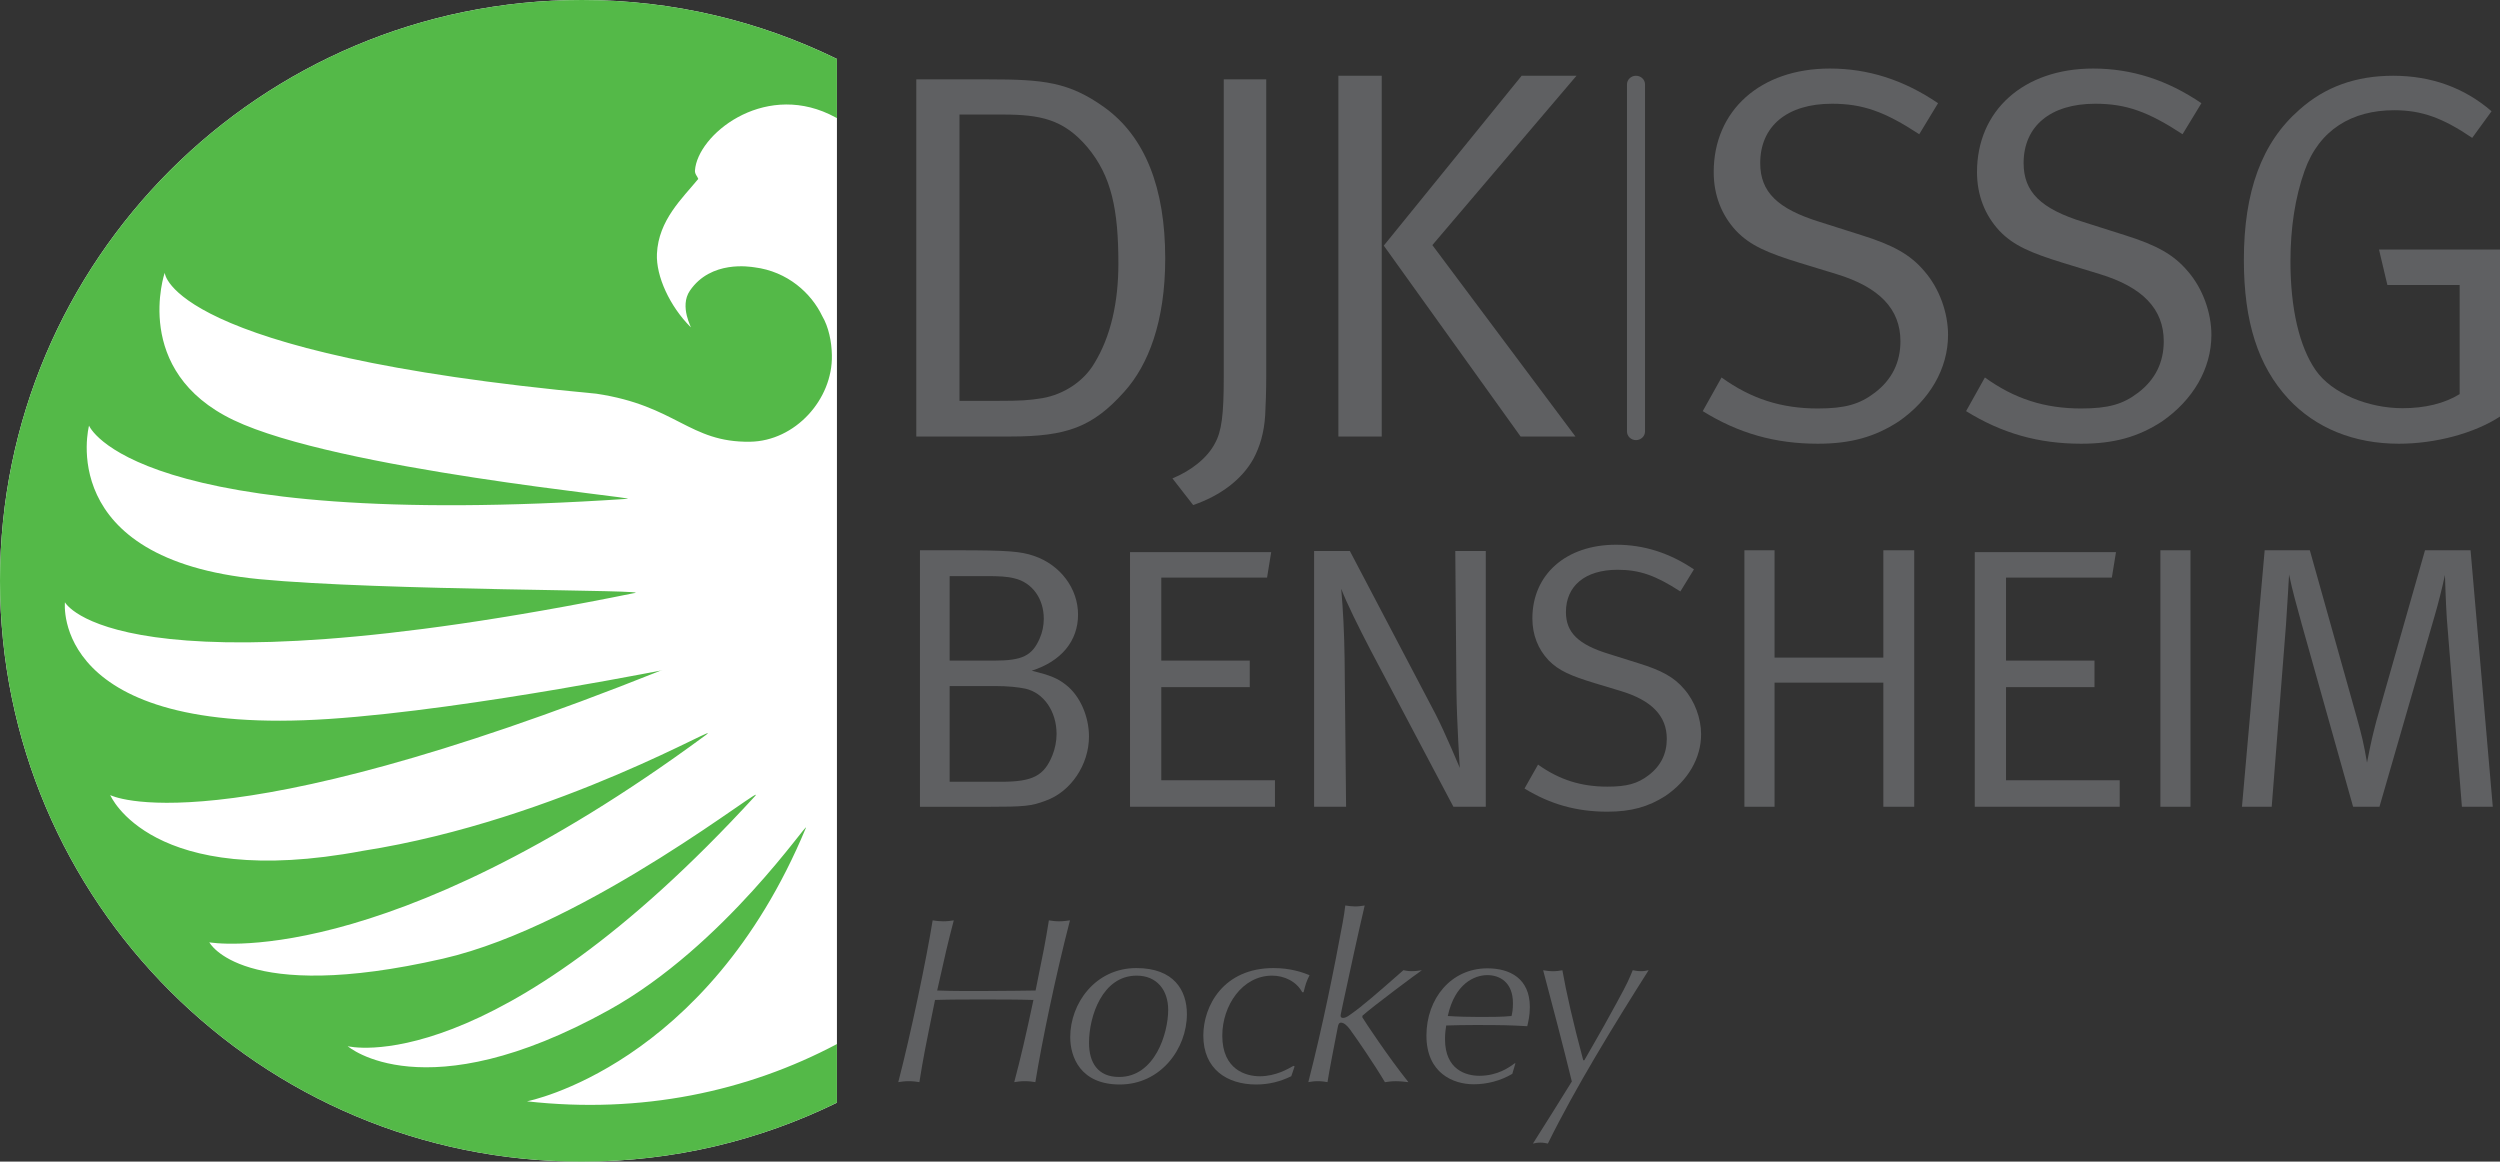 <?xml version="1.0" encoding="utf-8"?>
<svg width="693px" height="322px" viewBox="0 0 693 322" version="1.1" xmlns="http://www.w3.org/2000/svg" xmlns:xlink="http://www.w3.org/1999/xlink">
    <rect x="0" y="0" width="693" height="322" fill="#333333" stroke="none"/>
    <g id="Hessen" stroke="none" stroke-width="1" fill="none" fill-rule="evenodd">
        <g id="124-ssg" transform="translate(0, -186)" fill-rule="nonzero">
            <g id="Group" transform="translate(0, 186)">
                <path d="M232,16.337 C210.61,5.888 186.721,0 161.297,0 C72.214,0 6.9281183e-14,72.076 6.9281183e-14,161 C6.9281183e-14,249.912 72.214,322 161.297,322 C186.721,322 210.61,316.124 232,305.663 L232,16.337 Z" id="Path" fill="#FFFFFF"></path>
                <path d="M146.074,305.286 C146.074,305.286 195.838,295.736 223.371,229.536 C224.577,226.616 200.92,262.186 168.744,280.007 C117.542,308.376 96.383,290.007 96.383,290.007 C96.383,290.007 136.348,300.225 209.22,220.765 C214.047,215.51 163.332,256.469 122.746,265.75 C66.973,278.499 58.027,261.213 58.027,261.213 C58.027,261.213 105.756,269.972 195.485,203.881 C202.712,198.565 155.142,227.322 100.527,235.862 C41.744,246.919 30.556,220.4 30.556,220.4 C30.556,220.4 59.197,235.399 183.053,185.926 C190.743,184.271 131.083,196.643 91.203,199.295 C13.931,204.44 18.002,166.949 18.002,166.949 C18.002,166.949 31.994,193.565 175.557,164.455 C184.186,163.433 105.634,163.81 71.824,160.538 C14.857,155.015 24.681,117.986 24.681,117.986 C24.681,117.986 36.479,147.473 173.912,138.276 C177.836,138.009 93.373,130.15 64.731,116.441 C36.357,102.865 45.657,75.604 45.657,75.604 C45.657,75.604 46.619,98.108 165.282,109.13 C187.501,112.438 190.987,122.681 207.892,122.45 C220.409,122.28 230.854,110.723 230.598,98.486 C230.537,94.702 229.709,90.639 227.905,87.586 C224.931,81.358 218.398,75.251 209.099,74.095 C207.965,73.949 197.069,72.039 191.231,80.591 C188.22,85.007 191.889,91.114 191.45,90.688 C185.649,84.898 181.822,76.553 182.102,70.361 C182.529,61.006 189.147,54.985 193.559,49.596 C193.352,48.914 192.559,48.282 192.645,47.236 C193.352,37.431 211.219,22.918 229.867,31.653 C230.537,31.969 231.281,32.37 232,32.735 L232,16.337 C210.61,5.888 186.721,1.38296795e-13 161.297,1.38296795e-13 C72.214,1.38296795e-13 0,72.076 0,161 C0,249.912 72.214,322 161.297,322 C186.721,322 210.61,316.124 232,305.663 L232,289.411 C207.112,302.609 177.727,308.85 146.074,305.286 Z" id="Path" fill="#54B948"></path>
            </g>
            <path d="M254,208 L273.988,208 C289.307,208 296.3,208.732 306.08,215.713 C317.462,223.865 323,238.132 323,257.646 C323,275.123 318.33,287.205 311.618,294.625 C302.865,304.388 295.713,307 280.113,307 L254,307 L254,208 Z M265.969,217.763 L265.969,297.115 L276.617,297.115 C283.035,297.115 285.224,296.968 288.867,296.382 C294.845,295.369 300.383,291.72 303.305,286.778 C307.975,279.211 310.017,269.594 310.017,259.111 C310.017,244.112 308.122,234.8 301.41,226.782 C294.845,219.069 288.427,217.751 277.925,217.751 L265.969,217.751 L265.969,217.763 Z" id="Shape" fill="#5F6062"></path>
            <path d="M339.222,208 L351,208 L351,290.486 C351,294.252 350.855,298.456 350.711,301.068 C350.422,305.855 349.278,309.768 347.411,313.243 C344.256,318.892 338.355,323.388 330.744,326 L325,318.613 C330.311,316.438 334.767,312.817 336.778,308.893 C338.644,305.564 339.222,300.923 339.222,290.777 L339.222,208 L339.222,208 Z" id="Path" fill="#5F6062"></path>
            <path d="M371,207 L383.011,207 L383.011,307 L371,307 L371,207 Z M421.798,207 L437,207 L397.048,253.94 L436.709,307 L421.507,307 L383.581,254.086 L421.798,207 Z" id="Shape" fill="#5F6062"></path>
            <path d="M537.229,214.609 L532.015,223.204 C522.45,216.941 516.361,214.755 507.805,214.755 C495.335,214.755 487.934,221.019 487.934,231.214 C487.934,239.223 492.722,243.887 504.463,247.525 L515.924,251.164 C524.771,253.935 529.548,256.548 533.473,261.212 C537.533,265.876 540,272.579 540,278.843 C540,288.171 534.92,296.913 526.23,302.883 C519.703,307.108 513.031,309 503.903,309 C492.005,309 481.857,306.082 472,299.965 L477.214,290.637 C485.478,296.607 493.889,299.232 503.891,299.232 C511.427,299.232 515.486,298.073 519.691,294.861 C524.48,291.223 526.801,286.413 526.801,280.589 C526.801,271.7 521.004,265.583 508.972,261.945 L498.969,258.892 C489.975,256.121 485.187,254.082 481.273,250.004 C477.214,245.633 475.038,240.102 475.038,233.692 C475.038,216.648 487.946,205 507.234,205 C517.941,205 527.798,208.199 537.229,214.609 Z" id="Path" fill="#5F6062"></path>
            <path d="M610.229,214.609 L605.004,223.204 C595.441,216.941 589.353,214.755 580.798,214.755 C568.331,214.755 560.943,221.019 560.943,231.214 C560.943,239.223 565.731,243.887 577.469,247.525 L588.928,251.164 C597.774,253.935 602.55,256.548 606.475,261.212 C610.533,265.876 613,272.579 613,278.843 C613,288.171 607.921,296.913 599.22,302.883 C592.695,307.108 586.024,309 576.898,309 C565.014,309 554.855,306.082 545,299.965 L550.213,290.637 C558.476,296.607 566.885,299.232 576.886,299.232 C584.42,299.232 588.478,298.073 592.683,294.861 C597.47,291.223 599.791,286.413 599.791,280.589 C599.791,271.7 593.995,265.583 581.953,261.945 L571.952,258.892 C562.96,256.121 558.172,254.082 554.259,250.004 C550.201,245.633 548.026,240.102 548.026,233.692 C548.026,216.648 560.931,205 580.215,205 C590.945,205 600.812,208.199 610.229,214.609 Z" id="Path" fill="#5F6062"></path>
            <path d="M690.663,216.834 L685.296,224.218 C677.167,218.713 671.362,216.555 663.658,216.555 C652.036,216.555 642.896,221.902 638.831,233.337 C636.215,240.709 634.912,249.112 634.912,258.509 C634.912,271.532 637.383,282.093 641.886,288.593 C646.389,295.104 656.551,299.154 665.983,299.154 C672.226,299.154 677.593,297.845 681.816,295.25 L681.816,265.009 L661.784,265.009 L659.459,255.175 L693,255.175 L693,301.47 C685.893,306.102 675.147,309 664.972,309 C652.486,309 641.886,304.659 634.34,296.559 C625.919,287.441 622,275.146 622,258.073 C622,239.121 626.941,225.528 637.395,216.409 C644.515,210.044 653.082,207 663.39,207 C673.966,207 683.106,210.322 690.663,216.834 Z" id="Path" fill="#5F6062"></path>
            <g id="Group" transform="translate(255, 337)" fill="#5F6062">
                <path d="M2.84217094e-14,1.536 L10.338,1.536 C24.535,1.536 27.969,1.85 31.622,3.096 C38.928,5.587 43.835,12.118 43.835,19.374 C43.835,26.727 39.135,32.326 31.001,34.914 C36.322,36.256 38.1,36.982 40.499,38.856 C44.359,41.868 46.867,47.564 46.867,53.163 C46.867,60.939 41.862,68.51 34.764,70.989 C30.904,72.44 29.126,72.646 18.484,72.646 L0.012,72.646 L0.012,1.536 L2.84217094e-14,1.536 Z M8.243,8.695 L8.243,32.12 L20.663,32.12 C28.383,32.12 31.099,30.778 33.193,26.001 C33.923,24.344 34.337,22.482 34.337,20.511 C34.337,14.911 31.099,10.461 26.204,9.324 C24.219,8.804 22.027,8.695 18.374,8.695 L8.243,8.695 Z M8.243,39.171 L8.243,65.704 L22.538,65.704 C31.305,65.704 34.435,64.047 36.736,58.351 C37.467,56.489 37.881,54.517 37.881,52.437 C37.881,46.221 34.337,41.033 29.223,39.896 C27.239,39.485 24.426,39.171 20.87,39.171 L8.243,39.171 Z" id="Shape"></path>
                <polygon id="Path" points="58.24 2.056 97.375 2.056 96.23 9.106 66.909 9.106 66.909 32.12 91.433 32.12 91.433 39.473 66.909 39.473 66.909 65.281 98.422 65.281 98.422 72.633 58.24 72.633"></polygon>
                <path d="M109.271,1.742 L119.183,1.742 L142.975,47.032 C145.581,52.111 149.66,61.858 149.66,61.858 C149.66,61.858 148.832,49.632 148.722,40.295 L148.406,1.742 L156.856,1.742 L156.856,72.633 L147.882,72.633 L124.918,29.206 C121.581,22.784 118.233,16.048 116.784,12.202 C117.307,18.213 117.624,24.429 117.721,31.479 L118.135,72.621 L109.271,72.621 L109.271,1.742 Z" id="Path"></path>
                <path d="M214.56,6.833 L210.798,12.952 C203.906,8.502 199.522,6.942 193.373,6.942 C184.399,6.942 179.078,11.404 179.078,18.66 C179.078,24.356 182.524,27.682 190.975,30.27 L199.218,32.858 C205.586,34.829 209.032,36.692 211.845,40.005 C214.767,43.319 216.545,48.096 216.545,52.546 C216.545,59.173 212.892,65.402 206.633,69.646 C201.933,72.658 197.136,74 190.561,74 C182.001,74 174.695,71.932 167.596,67.578 L171.346,60.951 C177.3,65.196 183.352,67.058 190.548,67.058 C195.979,67.058 198.901,66.236 201.921,63.95 C205.367,61.362 207.035,57.94 207.035,53.792 C207.035,47.467 202.859,43.113 194.201,40.525 L186.993,38.348 C180.527,36.377 177.081,34.926 174.256,32.024 C171.334,28.916 169.775,24.973 169.775,20.414 C169.775,8.284 179.066,0 192.947,0 C200.679,-0.012 207.778,2.262 214.56,6.833 Z" id="Path"></path>
                <polygon id="Path" points="228.551 1.536 236.904 1.536 236.904 31.286 267.065 31.286 267.065 1.536 275.625 1.536 275.625 72.633 267.065 72.633 267.065 38.228 236.904 38.228 236.904 72.633 228.551 72.633"></polygon>
                <polygon id="Path" points="292.416 2.056 331.551 2.056 330.406 9.106 301.073 9.106 301.073 32.12 325.597 32.12 325.597 39.473 301.073 39.473 301.073 65.281 332.586 65.281 332.586 72.633 292.404 72.633 292.404 2.056"></polygon>
                <polygon id="Path" points="343.861 1.536 352.202 1.536 352.202 72.633 343.861 72.633"></polygon>
                <path d="M372.768,1.536 L385.285,1.536 L398.326,47.975 C399.69,52.945 400.201,54.917 401.139,60.407 C402.284,54.396 402.807,52.425 403.745,48.797 L417.212,1.536 L429.839,1.536 L436,72.633 L427.44,72.633 L423.263,20.498 C422.959,15.939 422.74,8.369 422.74,8.369 C422.009,11.888 420.755,16.762 419.927,19.567 L404.585,72.633 L397.279,72.633 L383.081,22.155 C381.62,16.762 380.573,13.242 379.526,8.272 C379.526,8.272 379.002,17.705 378.686,22.059 L374.716,72.633 L366.473,72.633 L372.768,1.536 Z" id="Path"></path>
            </g>
            <path d="M453.494,308 C452.113,308 451,306.928 451,305.612 L451,209.388 C451,208.072 452.125,207 453.494,207 C454.875,207 456,208.072 456,209.388 L456,305.612 C455.987,306.928 454.875,308 453.494,308 Z" id="Path" fill="#5F6062"></path>
            <g id="Group" transform="translate(249, 437)" fill="#5F6062">
                <path d="M41.751,4.122 C42.542,4.255 43.589,4.389 44.575,4.389 C45.622,4.389 46.742,4.255 47.594,4.122 C43.65,19.313 39.767,38.031 38.002,48.967 C37.211,48.833 36.225,48.7 35.105,48.7 C33.985,48.7 32.999,48.833 32.147,48.967 C33.985,42.032 35.373,36.067 37.466,26.187 C33.06,26.053 27.935,26.053 23.2,26.053 C18.867,26.053 14.522,26.053 10.188,26.187 C7.364,40.068 6.963,42.032 5.855,48.967 C5.003,48.833 4.078,48.7 2.958,48.7 C1.838,48.7 0.791,48.833 0,48.967 C3.42,35.873 7.827,14.791 9.531,4.122 C10.322,4.255 11.442,4.389 12.428,4.389 C13.548,4.389 14.595,4.255 15.386,4.122 C13.548,11.19 13.28,12.439 10.785,23.568 C15.654,23.762 20.316,23.701 24.259,23.701 C31.027,23.641 35.3,23.641 38.063,23.568 C40.242,12.899 40.765,10.281 41.751,4.122 Z" id="Path"></path>
                <path d="M66.01,17.349 C76.393,17.349 80.008,23.507 80.008,30.115 C80.008,39.741 72.717,49.621 61.409,49.621 C50.564,49.621 47.667,42.093 47.667,36.467 C47.679,27.108 54.641,17.349 66.01,17.349 Z M61.214,47.536 C71.135,47.536 74.823,35.425 74.823,28.939 C74.823,23.507 71.731,19.446 66.083,19.446 C56.552,19.446 52.876,30.769 52.876,38.043 C52.864,43.535 55.299,47.536 61.214,47.536 Z" id="Shape"></path>
                <path d="M108.942,47.33 C105.85,48.833 102.698,49.621 99.216,49.621 C91.134,49.621 84.561,45.366 84.561,36.067 C84.561,27.823 90.148,17.349 104.012,17.349 C108.747,17.349 112.034,18.525 114.006,19.313 C113.081,21.216 112.886,21.871 112.362,24.029 L111.973,24.029 C110.33,21.022 106.982,19.446 103.623,19.446 C95.346,19.446 89.819,27.763 89.819,36.079 C89.819,45.572 96.453,47.342 100.202,47.342 C104.743,47.342 108.224,45.184 109.538,44.457 L109.867,44.59 L108.942,47.33 Z" id="Path"></path>
                <path d="M128.661,31.036 C129.318,32.151 135.757,41.899 141.418,48.979 C140.371,48.845 139.117,48.712 137.863,48.712 C136.816,48.712 135.757,48.845 134.905,48.979 C131.753,43.681 127.018,36.867 126.3,35.885 L125.18,34.309 C124.462,33.327 123.537,32.479 122.745,32.479 C122.149,32.479 121.954,33 121.82,33.788 L121.552,35.158 C121.09,37.449 119.313,46.675 118.984,48.967 C118.193,48.833 117.402,48.7 116.294,48.7 C115.308,48.7 114.383,48.833 113.665,48.967 C117.669,33.388 120.895,17.215 123.196,4.716 C123.524,2.946 123.719,1.576 123.914,0 C124.839,0.133 125.752,0.267 126.604,0.267 C127.529,0.267 128.515,0.133 129.294,0 C127.979,5.698 127.785,6.486 126.202,13.687 L123.184,27.629 L122.66,30.187 C122.599,30.454 122.465,31.169 123.317,31.169 C123.78,31.169 124.303,30.903 124.632,30.709 L125.752,29.921 C128.381,28.09 132.593,24.489 140.018,17.943 C140.614,18.076 141.466,18.209 142.318,18.209 C143.304,18.209 144.351,18.076 145.142,17.943 C143.962,18.731 131.728,27.823 128.649,30.575 L128.649,31.036 L128.661,31.036 Z" id="Path"></path>
                <path d="M170.205,46.675 C166.979,48.579 163.243,49.561 159.493,49.561 C153.846,49.561 146.408,46.481 146.408,36.079 C146.408,25.799 153.249,17.421 163.303,17.421 C169.548,17.421 175.074,20.234 175.074,28.163 C175.074,30.587 174.611,32.357 174.356,33.461 C169.487,33.194 167.649,33.133 159.834,33.133 C157.339,33.133 153.919,33.194 151.886,33.267 C151.752,34.115 151.557,35.364 151.557,37.061 C151.557,45.572 157.412,47.209 161.088,47.209 C166.152,47.209 169.365,44.857 170.887,43.741 L171.081,43.741 L170.205,46.675 Z M152.324,30.636 C155.014,30.83 158.568,30.903 161.258,30.903 C163.827,30.903 167.564,30.903 169.998,30.636 C170.193,29.848 170.388,28.805 170.388,27.096 C170.388,21.265 166.712,19.301 163.291,19.301 C159.761,19.313 154.296,21.604 152.324,30.636 Z" id="Shape"></path>
                <path d="M190.192,42.881 C191.969,39.741 193.868,36.528 195.645,33.327 C201.171,23.374 202.084,21.543 202.936,19.519 L203.594,17.943 C204.251,18.076 204.969,18.209 205.894,18.209 C206.746,18.209 207.404,18.076 208,17.943 C198.408,33.061 187.684,50.543 180.065,66 C179.541,65.867 178.811,65.733 177.959,65.733 C177.168,65.733 176.449,65.867 175.926,66 C179.541,60.302 183.351,54.216 186.711,48.785 C184.081,38.043 181.513,28.357 178.762,17.955 C179.553,18.088 180.539,18.222 181.525,18.222 C182.511,18.222 183.363,18.088 184.094,17.955 C185.14,23.98 187.112,32.624 189.875,42.905 L190.192,42.905 L190.192,42.881 Z" id="Path"></path>
            </g>
        </g>
    </g>
</svg>